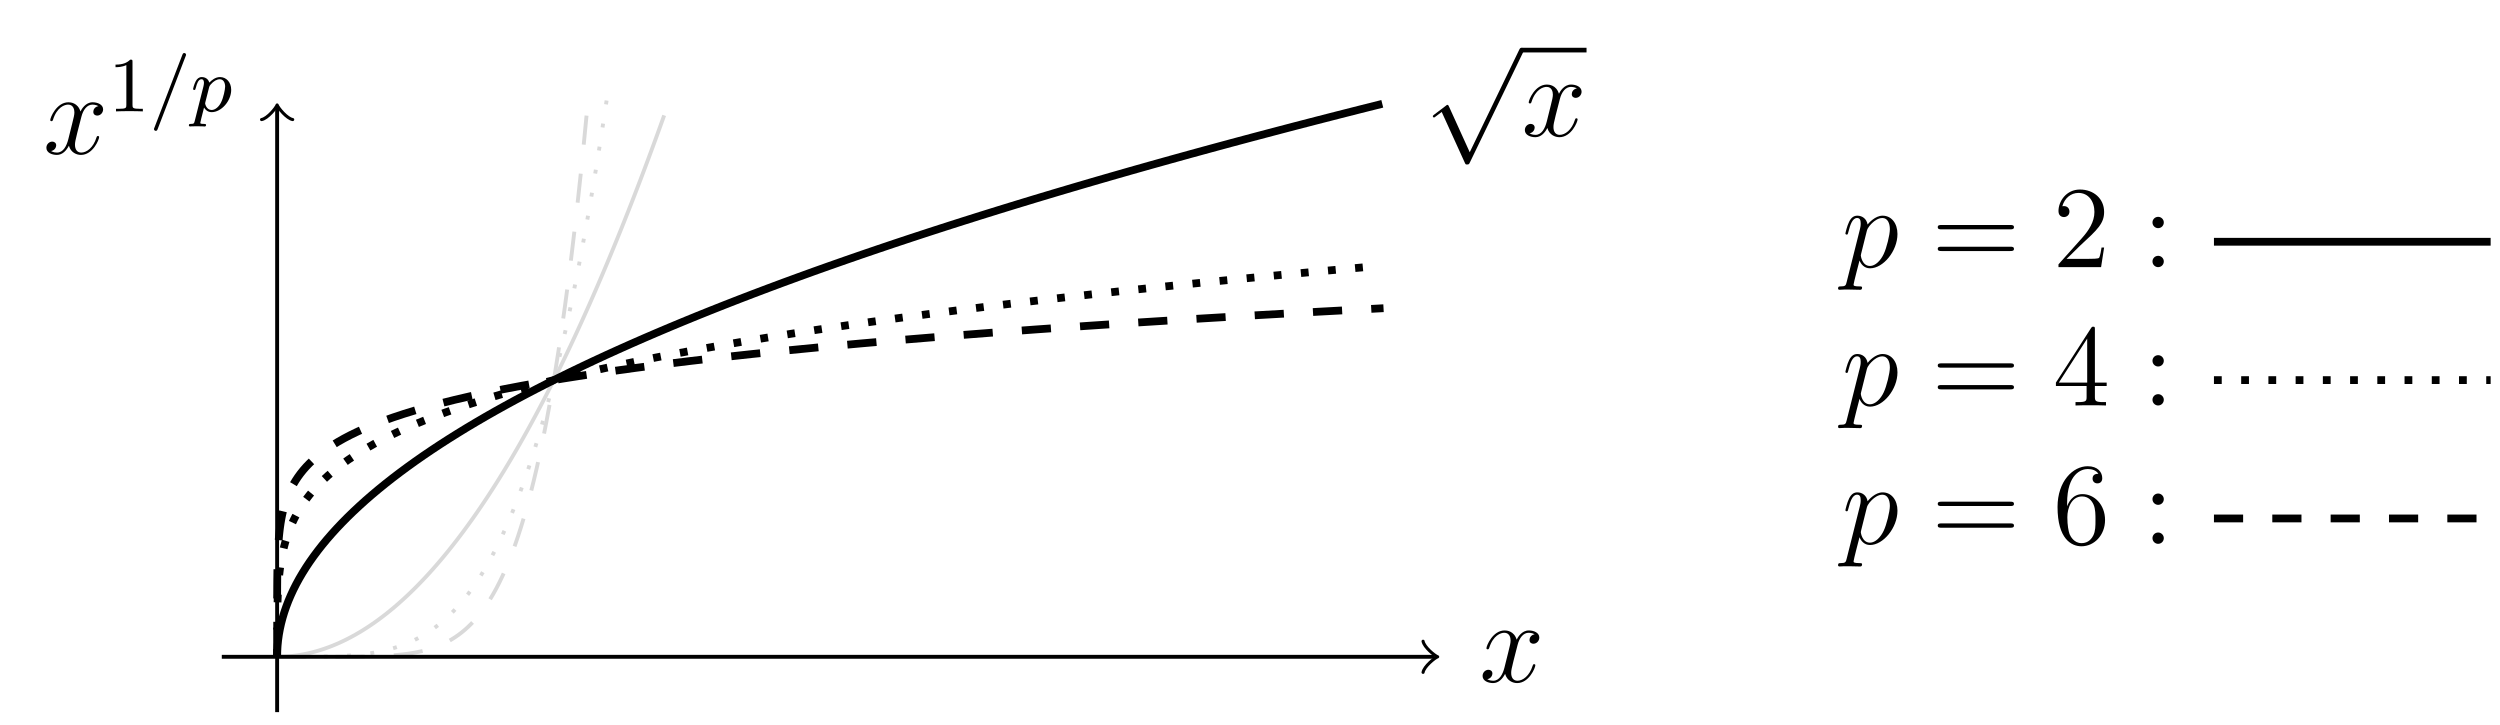 <?xml version='1.0' encoding='UTF-8'?>
<!-- This file was generated by dvisvgm 3.2.1 -->
<svg version='1.1' xmlns='http://www.w3.org/2000/svg' xmlns:xlink='http://www.w3.org/1999/xlink' width='256.054pt' height='74.245pt' viewBox='-.5 -73.745 256.054 74.245'>
<defs>
<path id='g15-50' d='M5.26-2.008H4.997C4.961-1.805 4.866-1.148 4.746-.956C4.663-.849 3.981-.849 3.622-.849H1.411C1.733-1.124 2.463-1.889 2.774-2.176C4.591-3.85 5.26-4.471 5.26-5.655C5.26-7.03 4.172-7.95 2.786-7.95S.586-6.767 .586-5.738C.586-5.129 1.112-5.129 1.148-5.129C1.399-5.129 1.71-5.308 1.71-5.691C1.71-6.025 1.482-6.253 1.148-6.253C1.04-6.253 1.016-6.253 .98-6.241C1.207-7.054 1.853-7.603 2.63-7.603C3.646-7.603 4.268-6.755 4.268-5.655C4.268-4.639 3.682-3.754 3.001-2.989L.586-.287V0H4.949L5.26-2.008Z'/>
<path id='g15-52' d='M5.523-1.997V-2.343H4.316V-7.783C4.316-8.01 4.316-8.07 4.148-8.07C4.053-8.07 4.017-8.07 3.921-7.926L.323-2.343V-1.997H3.467V-.909C3.467-.466 3.443-.347 2.57-.347H2.331V0C2.606-.024 3.551-.024 3.885-.024S5.177-.024 5.452 0V-.347H5.212C4.352-.347 4.316-.466 4.316-.909V-1.997H5.523ZM3.527-2.343H.622L3.527-6.85V-2.343Z'/>
<path id='g15-54' d='M5.356-2.439C5.356-4.029 4.244-5.093 3.049-5.093C1.985-5.093 1.59-4.172 1.47-3.838V-4.16C1.47-7.185 2.941-7.663 3.587-7.663C4.017-7.663 4.447-7.532 4.674-7.173C4.531-7.173 4.077-7.173 4.077-6.683C4.077-6.42 4.256-6.193 4.567-6.193C4.866-6.193 5.069-6.372 5.069-6.719C5.069-7.34 4.615-7.95 3.575-7.95C2.068-7.95 .49-6.408 .49-3.778C.49-.49 1.925 .251 2.941 .251C4.244 .251 5.356-.885 5.356-2.439ZM4.376-2.451C4.376-1.841 4.376-1.303 4.148-.849C3.85-.275 3.419-.072 2.941-.072C2.188-.072 1.829-.741 1.722-.992C1.614-1.303 1.494-1.889 1.494-2.726C1.494-3.67 1.925-4.854 3.001-4.854C3.658-4.854 4.005-4.411 4.184-4.005C4.376-3.563 4.376-2.965 4.376-2.451Z'/>
<path id='g15-58' d='M2.2-4.579C2.2-4.902 1.925-5.153 1.626-5.153C1.279-5.153 1.04-4.878 1.04-4.579C1.04-4.22 1.339-3.993 1.614-3.993C1.937-3.993 2.2-4.244 2.2-4.579ZM2.2-.586C2.2-.909 1.925-1.16 1.626-1.16C1.279-1.16 1.04-.885 1.04-.586C1.04-.227 1.339 0 1.614 0C1.937 0 2.2-.251 2.2-.586Z'/>
<path id='g15-61' d='M8.452-4.089C8.452-4.316 8.249-4.316 8.07-4.316H1.028C.861-4.316 .646-4.316 .646-4.101C.646-3.873 .849-3.873 1.028-3.873H8.07C8.237-3.873 8.452-3.873 8.452-4.089ZM8.452-1.865C8.452-2.092 8.249-2.092 8.07-2.092H1.028C.861-2.092 .646-2.092 .646-1.877C.646-1.65 .849-1.65 1.028-1.65H8.07C8.237-1.65 8.452-1.65 8.452-1.865Z'/>
<path id='g11-61' d='M3.754-5.794C3.754-5.898 3.674-5.978 3.571-5.978C3.443-5.978 3.411-5.882 3.379-5.802L.518 1.658C.47 1.769 .47 1.785 .47 1.809C.47 1.913 .55 1.993 .654 1.993C.781 1.993 .813 1.897 .845 1.817L3.706-5.643C3.754-5.754 3.754-5.77 3.754-5.794Z'/>
<path id='g11-112' d='M4.144-2.208C4.144-2.997 3.634-3.515 2.997-3.515C2.519-3.515 2.136-3.188 1.905-2.949C1.737-3.515 1.203-3.515 1.124-3.515C.837-3.515 .638-3.332 .51-3.084C.327-2.726 .239-2.319 .239-2.295C.239-2.224 .295-2.192 .359-2.192C.462-2.192 .47-2.224 .526-2.431C.63-2.837 .773-3.292 1.1-3.292C1.299-3.292 1.355-3.108 1.355-2.917C1.355-2.837 1.323-2.646 1.307-2.582L.414 .964C.351 1.219 .335 1.283 .016 1.283C-.096 1.283-.191 1.283-.191 1.435C-.191 1.506-.12 1.546-.08 1.546C0 1.546 .032 1.522 .622 1.522C1.196 1.522 1.363 1.546 1.419 1.546C1.451 1.546 1.57 1.546 1.57 1.395C1.57 1.283 1.459 1.283 1.363 1.283C.98 1.283 .98 1.235 .98 1.164C.98 1.108 1.124 .542 1.363-.391C1.467-.207 1.714 .08 2.144 .08C3.124 .08 4.144-1.052 4.144-2.208ZM3.523-2.542C3.523-2.248 3.347-1.395 3.108-.925C2.901-.494 2.519-.143 2.144-.143C1.602-.143 1.474-.765 1.474-.821C1.474-.821 1.49-.925 1.498-.948L1.881-2.455C1.921-2.59 1.921-2.606 2.04-2.75C2.343-3.108 2.686-3.292 2.973-3.292C3.371-3.292 3.523-2.901 3.523-2.542Z'/>
<path id='g14-49' d='M3.563 0V-.263H3.284C2.527-.263 2.503-.359 2.503-.654V-5.077C2.503-5.292 2.487-5.3 2.271-5.3C1.945-4.981 1.522-4.79 .765-4.79V-4.527C.98-4.527 1.411-4.527 1.873-4.742V-.654C1.873-.359 1.849-.263 1.092-.263H.813V0C1.14-.024 1.825-.024 2.184-.024S3.236-.024 3.563 0Z'/>
<path id='g12-112' d='M5.715-3.395C5.715-4.495 5.093-5.272 4.196-5.272C3.431-5.272 2.786-4.531 2.654-4.364C2.558-4.961 2.092-5.272 1.614-5.272C1.267-5.272 .992-5.105 .765-4.651C.55-4.22 .383-3.491 .383-3.443S.43-3.335 .514-3.335C.61-3.335 .622-3.347 .693-3.622C.873-4.328 1.1-5.033 1.578-5.033C1.853-5.033 1.949-4.842 1.949-4.483C1.949-4.196 1.913-4.077 1.865-3.862L.514 1.518C.43 1.877 .383 1.973-.108 1.973C-.251 1.973-.371 1.973-.371 2.2C-.371 2.2-.359 2.319-.227 2.319C-.072 2.319 .096 2.295 .251 2.295H.765L1.877 2.319C1.949 2.319 2.092 2.319 2.092 2.104C2.092 1.973 2.008 1.973 1.805 1.973C1.255 1.973 1.219 1.889 1.219 1.793C1.219 1.65 1.757-.406 1.829-.681C1.961-.347 2.283 .12 2.905 .12C4.256 .12 5.715-1.638 5.715-3.395ZM4.304-1.339C4.005-.693 3.455-.12 2.905-.12C2.092-.12 1.961-1.148 1.961-1.196C1.961-1.231 1.985-1.327 1.997-1.387L2.582-3.73C2.666-4.065 3.001-4.411 3.192-4.579C3.324-4.698 3.718-5.033 4.172-5.033C4.698-5.033 4.937-4.507 4.937-3.885C4.937-3.312 4.603-1.961 4.304-1.339Z'/>
<path id='g12-120' d='M5.738-1.71C5.738-1.769 5.691-1.817 5.619-1.817C5.511-1.817 5.499-1.757 5.464-1.662C5.141-.61 4.447-.12 3.909-.12C3.491-.12 3.264-.43 3.264-.921C3.264-1.184 3.312-1.375 3.503-2.164L3.921-3.79C4.101-4.507 4.507-5.033 5.057-5.033C5.057-5.033 5.416-5.033 5.667-4.878C5.284-4.806 5.141-4.519 5.141-4.292C5.141-4.005 5.368-3.909 5.535-3.909C5.894-3.909 6.145-4.22 6.145-4.543C6.145-5.045 5.571-5.272 5.069-5.272C4.34-5.272 3.933-4.555 3.826-4.328C3.551-5.224 2.809-5.272 2.594-5.272C1.375-5.272 .729-3.706 .729-3.443C.729-3.395 .777-3.335 .861-3.335C.956-3.335 .98-3.407 1.004-3.455C1.411-4.782 2.212-5.033 2.558-5.033C3.096-5.033 3.204-4.531 3.204-4.244C3.204-3.981 3.132-3.706 2.989-3.132L2.582-1.494C2.403-.777 2.056-.12 1.423-.12C1.363-.12 1.064-.12 .813-.275C1.243-.359 1.339-.717 1.339-.861C1.339-1.1 1.16-1.243 .933-1.243C.646-1.243 .335-.992 .335-.61C.335-.108 .897 .12 1.411 .12C1.985 .12 2.391-.335 2.642-.825C2.833-.12 3.431 .12 3.873 .12C5.093 .12 5.738-1.447 5.738-1.71Z'/>
<path id='g9-112' d='M10.198-.239C10.198-.371 10.102-.478 9.959-.478S9.779-.395 9.708-.251L4.651 10.222L2.523 5.535C2.475 5.44 2.451 5.368 2.367 5.368C2.331 5.368 2.307 5.368 2.2 5.464L1.016 6.36C.885 6.468 .873 6.48 .873 6.528C.873 6.611 .921 6.659 .992 6.659C1.028 6.659 1.052 6.659 1.16 6.563L1.781 6.097L4.148 11.298C4.22 11.465 4.244 11.477 4.376 11.477C4.567 11.477 4.591 11.429 4.674 11.25L10.126-.036C10.186-.167 10.198-.179 10.198-.239Z'/>
</defs>
<g id='page52'>
<g stroke-miterlimit='10' transform='matrix(.996 0 0 -.996 27.884 -6.475)' fill='#000' stroke='#000' stroke-width='0.4'>
<g fill='#d9d9d9' stroke='#d9d9d9' stroke-dasharray='0.4,2.0' stroke-dashoffset='0.0'>
<path d='M0 0H.345H.689H1.034H1.379H1.724L2.068 0L2.413 .001L2.758 .002L3.102 .004L3.447 .006L3.792 .009L4.137 .013L4.481 .017L4.826 .023L5.171 .031L5.515 .04L5.86 .051L6.205 .064L6.55 .079L6.894 .098L7.239 .119L7.584 .143L7.929 .171L8.273 .203L8.618 .239L8.963 .28L9.307 .326L9.652 .376L9.997 .433L10.342 .496L10.686 .566L11.031 .643L11.376 .727L11.72 .819L12.065 .92L12.41 1.029L12.755 1.149L13.099 1.278L13.444 1.418L13.789 1.569L14.133 1.732L14.478 1.907L14.823 2.095L15.168 2.297L15.512 2.513L15.857 2.745L16.202 2.991L16.546 3.254L16.891 3.534L17.236 3.831L17.581 4.147L17.925 4.482L18.27 4.836L18.615 5.212L18.96 5.609L19.304 6.029L19.649 6.471L19.994 6.937L20.338 7.428L20.683 7.944L21.028 8.487L21.373 9.058L21.717 9.656L22.062 10.285L22.407 10.943L22.751 11.632L23.096 12.353L23.441 13.107L23.786 13.896L24.13 14.719L24.475 15.577L24.82 16.474L25.164 17.409L25.509 18.383L25.854 19.396L26.199 20.452L26.543 21.55L26.888 22.691L27.233 23.877L27.577 25.11L27.922 26.388L28.267 27.716L28.612 29.094L28.956 30.521L29.301 32.001L29.646 33.533L29.991 35.12L30.335 36.762L30.68 38.463L31.025 40.22L31.369 42.038L31.714 43.917L32.059 45.858L32.404 47.862L32.748 49.931L33.093 52.068L33.438 54.271L33.782 56.544L34.127 58.887' fill='none'/>
</g>
<g fill='#d9d9d9' stroke='#d9d9d9' stroke-dasharray='3.0,3.0' stroke-dashoffset='0.0'>
<path d='M0 0H.322H.643H.965H1.287H1.609H1.93H2.252H2.574H2.895H3.217H3.539H3.86H4.182L4.504 0H4.826L5.147 .001L5.469 .001L5.791 .002L6.112 .003L6.434 .003L6.756 .005L7.078 .006L7.399 .009L7.721 .011L8.043 .014L8.364 .018L8.686 .023L9.008 .028L9.33 .035L9.651 .043L9.973 .053L10.295 .064L10.616 .076L10.938 .092L11.26 .109L11.582 .129L11.903 .152L12.225 .179L12.547 .209L12.868 .243L13.19 .282L13.512 .326L13.833 .376L14.155 .431L14.477 .494L14.799 .563L15.12 .64L15.442 .727L15.764 .823L16.085 .929L16.407 1.045L16.729 1.175L17.051 1.317L17.372 1.474L17.694 1.645L18.016 1.833L18.337 2.039L18.659 2.263L18.981 2.507L19.302 2.773L19.624 3.063L19.946 3.376L20.268 3.716L20.589 4.085L20.911 4.483L21.233 4.913L21.554 5.377L21.876 5.877L22.198 6.415L22.52 6.993L22.841 7.615L23.163 8.282L23.485 8.997L23.806 9.761L24.128 10.58L24.45 11.456L24.772 12.39L25.093 13.388L25.415 14.451L25.737 15.584L26.058 16.79L26.38 18.072L26.702 19.436L27.023 20.884L27.345 22.421L27.667 24.05L27.989 25.778L28.31 27.608L28.632 29.545L28.954 31.593L29.275 33.759L29.597 36.047L29.919 38.463L30.241 41.011L30.562 43.7L30.884 46.534L31.206 49.519L31.527 52.662L31.849 55.969' fill='none'/>
</g>
<g fill='#d9d9d9' stroke='#d9d9d9'>
<path d='M0 0L.402 .006L.804 .023L1.206 .051L1.608 .091L2.01 .142L2.412 .204L2.814 .278L3.216 .363L3.618 .46L4.02 .568L4.422 .687L4.824 .818L5.226 .96L5.628 1.113L6.03 1.278L6.432 1.454L6.834 1.642L7.236 1.84L7.638 2.05L8.041 2.272L8.443 2.505L8.845 2.749L9.247 3.005L9.649 3.272L10.051 3.55L10.453 3.84L10.855 4.141L11.257 4.453L11.659 4.777L12.061 5.112L12.463 5.459L12.865 5.817L13.267 6.186L13.669 6.567L14.071 6.958L14.473 7.362L14.875 7.777L15.277 8.202L15.679 8.64L16.081 9.089L16.483 9.549L16.885 10.02L17.287 10.503L17.689 10.997L18.091 11.503L18.493 12.02L18.895 12.548L19.297 13.088L19.699 13.639L20.101 14.201L20.503 14.775L20.905 15.36L21.307 15.956L21.709 16.564L22.111 17.183L22.514 17.814L22.916 18.456L23.318 19.109L23.72 19.774L24.122 20.45L24.524 21.137L24.926 21.836L25.328 22.546L25.73 23.267L26.132 24L26.534 24.744L26.936 25.5L27.338 26.266L27.74 27.045L28.142 27.834L28.544 28.635L28.946 29.447L29.348 30.271L29.75 31.106L30.152 31.952L30.554 32.81L30.956 33.68L31.358 34.56L31.76 35.452L32.162 36.355L32.564 37.27L32.966 38.196L33.368 39.133L33.77 40.082L34.172 41.041L34.574 42.013L34.976 42.996L35.378 43.989L35.78 44.995L36.182 46.012L36.584 47.04L36.986 48.08L37.389 49.13L37.791 50.193L38.193 51.266L38.595 52.351L38.997 53.447L39.399 54.555L39.801 55.674' fill='none'/>
</g>
<g stroke-width='0.8' stroke-dasharray='0.8,2.0' stroke-dashoffset='0.0'>
<path d='M0 0V.405V.81V1.215V1.62L0 2.025L.001 2.43L.003 2.835L.005 3.241L.007 3.646L.011 4.051L.017 4.456L.024 4.861L.033 5.266L.045 5.671L.059 6.076L.076 6.481L.097 6.886L.122 7.291L.152 7.696L.187 8.101L.227 8.506L.274 8.911L.327 9.317L.387 9.722L.456 10.127L.534 10.532L.621 10.937L.718 11.342L.826 11.747L.946 12.152L1.079 12.557L1.225 12.962L1.386 13.367L1.562 13.772L1.754 14.177L1.963 14.582L2.19 14.987L2.437 15.393L2.703 15.798L2.992 16.203L3.303 16.608L3.636 17.013L3.996 17.418L4.381 17.823L4.792 18.228L5.232 18.633L5.703 19.038L6.204 19.443L6.737 19.848L7.304 20.253L7.907 20.658L8.545 21.063L9.221 21.468L9.938 21.874L10.695 22.279L11.494 22.684L12.337 23.089L13.226 23.494L14.162 23.899L15.147 24.304L16.182 24.709L17.27 25.114L18.411 25.519L19.608 25.924L20.863 26.329L22.177 26.734L23.552 27.139L24.989 27.544L26.492 27.95L28.062 28.355L29.7 28.76L31.409 29.165L33.191 29.57L35.047 29.975L36.98 30.38L38.992 30.785L41.085 31.19L43.262 31.595L45.523 32L47.872 32.405L50.312 32.81L52.842 33.215L55.467 33.62L58.19 34.026L61.01 34.431L63.933 34.836L66.959 35.241L70.09 35.646L73.33 36.051L76.683 36.456L80.148 36.861L83.728 37.266L87.43 37.671L91.251 38.076L95.197 38.481L99.269 38.886L103.471 39.291L107.804 39.696L112.271 40.102' fill='none'/>
</g>
<g stroke-width='0.8' stroke-dasharray='3.0,3.0' stroke-dashoffset='0.0'>
<path d='M0 0V.362V.724V1.086V1.448V1.81V2.172V2.535V2.897V3.259V3.621V3.983V4.345L0 4.707L.001 5.069L.001 5.431L.002 5.793L.003 6.155L.004 6.518L.006 6.88L.007 7.242L.01 7.604L.013 7.966L.018 8.328L.023 8.69L.029 9.052L.037 9.414L.046 9.776L.058 10.138L.072 10.5L.088 10.863L.107 11.225L.129 11.587L.156 11.949L.186 12.311L.222 12.673L.263 13.035L.31 13.397L.363 13.759L.425 14.121L.494 14.483L.574 14.845L.663 15.208L.764 15.57L.877 15.932L1.003 16.294L1.144 16.656L1.302 17.018L1.478 17.38L1.672 17.742L1.888 18.104L2.126 18.466L2.389 18.828L2.678 19.19L2.996 19.553L3.345 19.915L3.727 20.277L4.144 20.639L4.6 21.001L5.097 21.363L5.638 21.725L6.226 22.087L6.864 22.449L7.555 22.811L8.304 23.173L9.114 23.535L9.988 23.898L10.931 24.26L11.947 24.622L13.041 24.984L14.217 25.346L15.48 25.708L16.835 26.07L18.287 26.432L19.843 26.794L21.508 27.156L23.286 27.518L25.186 27.881L27.214 28.243L29.375 28.605L31.679 28.967L34.131 29.329L36.738 29.691L39.509 30.053L42.452 30.415L45.577 30.777L48.89 31.139L52.402 31.501L56.121 31.863L60.058 32.226L64.224 32.588L68.625 32.95L73.276 33.312L78.185 33.674L83.368 34.036L88.833 34.398L94.593 34.76L100.66 35.122L107.05 35.484L113.774 35.846' fill='none'/>
</g>
<g stroke-width='0.8'>
<path d='M0 0L.011 .574L.046 1.149L.104 1.723L.185 2.298L.29 2.872L.417 3.446L.568 4.021L.742 4.595L.939 5.169L1.159 5.744L1.403 6.318L1.669 6.893L1.959 7.467L2.272 8.041L2.609 8.616L2.968 9.19L3.351 9.765L3.757 10.339L4.186 10.913L4.638 11.488L5.113 12.062L5.612 12.636L6.134 13.211L6.679 13.785L7.247 14.36L7.838 14.934L8.453 15.508L9.09 16.083L9.752 16.657L10.436 17.232L11.143 17.806L11.873 18.38L12.627 18.955L13.404 19.529L14.204 20.104L15.027 20.678L15.874 21.252L16.744 21.827L17.636 22.401L18.552 22.975L19.491 23.55L20.454 24.124L21.439 24.699L22.448 25.273L23.48 25.847L24.535 26.422L25.614 26.996L26.716 27.571L27.84 28.145L28.988 28.719L30.159 29.294L31.354 29.868L32.571 30.442L33.812 31.017L35.076 31.591L36.363 32.166L37.673 32.74L39.007 33.314L40.363 33.889L41.743 34.463L43.146 35.038L44.572 35.612L46.022 36.186L47.494 36.761L48.99 37.335L50.509 37.909L52.051 38.484L53.617 39.058L55.205 39.633L56.817 40.207L58.452 40.781L60.11 41.356L61.791 41.93L63.496 42.505L65.223 43.079L66.974 43.653L68.749 44.228L70.546 44.802L72.367 45.377L74.21 45.951L76.077 46.525L77.967 47.1L79.88 47.674L81.816 48.248L83.776 48.823L85.759 49.397L87.765 49.972L89.794 50.546L91.847 51.12L93.922 51.695L96.021 52.269L98.143 52.844L100.288 53.418L102.457 53.992L104.648 54.567L106.863 55.141L109.1 55.715L111.361 56.29L113.646 56.864' fill='none'/>
<g transform='matrix(1.004 0 0 -1.004 89.974 47.051)' stroke='none' fill='#000'>
<use x='27.884' y='-15.036' xlink:href='#g9-112'/>
<rect x='37.846' y='-15.515' height='.478' width='6.652'/>
<use x='37.846' y='-6.475' xlink:href='#g12-120'/>
</g>
</g>
<path d='M-5.69 0H119.041' fill='none'/>
<g transform='translate(119.041)' stroke-width='0.32' stroke-dasharray='none' stroke-dashoffset='0.0' stroke-linecap='round' stroke-linejoin='round'>
 <path d='M-1.2 1.6C-1.1 1 0 .1 .3 0C0-.1-1.1-1-1.2-1.6' fill='none'/>
 </g>
<g transform='matrix(1.004 0 0 -1.004 95.629 -9.083)' stroke='none' fill='#000'>
<use x='27.884' y='-6.475' xlink:href='#g12-120'/>
</g>
<path d='M0-5.69V56.446' fill='none'/>
<g transform='matrix(0 1 -1 0 0 56.446)' stroke-width='0.32' stroke-dasharray='none' stroke-dashoffset='0.0' stroke-linecap='round' stroke-linejoin='round'>
 <path d='M-1.2 1.6C-1.1 1 0 .1 .3 0C0-.1-1.1-1-1.2-1.6' fill='none'/>
 </g>
<g transform='matrix(1.004 0 0 -1.004 -52.06 45.229)' stroke='none' fill='#000'>
<use x='27.884' y='-6.475' xlink:href='#g12-120'/>
<use x='34.536' y='-10.814' xlink:href='#g14-49'/>
<use x='38.77' y='-10.814' xlink:href='#g11-61'/>
<use x='43.004' y='-10.814' xlink:href='#g11-112'/>
</g>
<path d='M199.169 42.679' fill='none'/>
<g transform='matrix(1.004 0 0 -1.004 132.89 33.568)' stroke='none' fill='#000'>
<use x='27.884' y='-6.475' xlink:href='#g12-112'/>
<use x='37.08' y='-6.475' xlink:href='#g15-61'/>
<use x='49.505' y='-6.475' xlink:href='#g15-50'/>
<use x='58.679' y='-6.475' xlink:href='#g15-58'/>
</g>
<g stroke-width='0.8'>
<path d='M199.169 42.679H227.622' fill='none'/>
</g>
<path d='M199.169 28.453' fill='none'/>
<g transform='matrix(1.004 0 0 -1.004 132.89 19.342)' stroke='none' fill='#000'>
<use x='27.884' y='-6.475' xlink:href='#g12-112'/>
<use x='37.08' y='-6.475' xlink:href='#g15-61'/>
<use x='49.505' y='-6.475' xlink:href='#g15-52'/>
<use x='58.679' y='-6.475' xlink:href='#g15-58'/>
</g>
<g stroke-width='0.8' stroke-dasharray='0.8,2.0' stroke-dashoffset='0.0'>
<path d='M199.169 28.453H227.622' fill='none'/>
</g>
<path d='M199.169 14.226' fill='none'/>
<g transform='matrix(1.004 0 0 -1.004 132.89 5.115)' stroke='none' fill='#000'>
<use x='27.884' y='-6.475' xlink:href='#g12-112'/>
<use x='37.08' y='-6.475' xlink:href='#g15-61'/>
<use x='49.505' y='-6.475' xlink:href='#g15-54'/>
<use x='58.679' y='-6.475' xlink:href='#g15-58'/>
</g>
<g stroke-width='0.8' stroke-dasharray='3.0,3.0' stroke-dashoffset='0.0'>
<path d='M199.169 14.226H227.622' fill='none'/>
</g>
</g>
</g>
</svg>